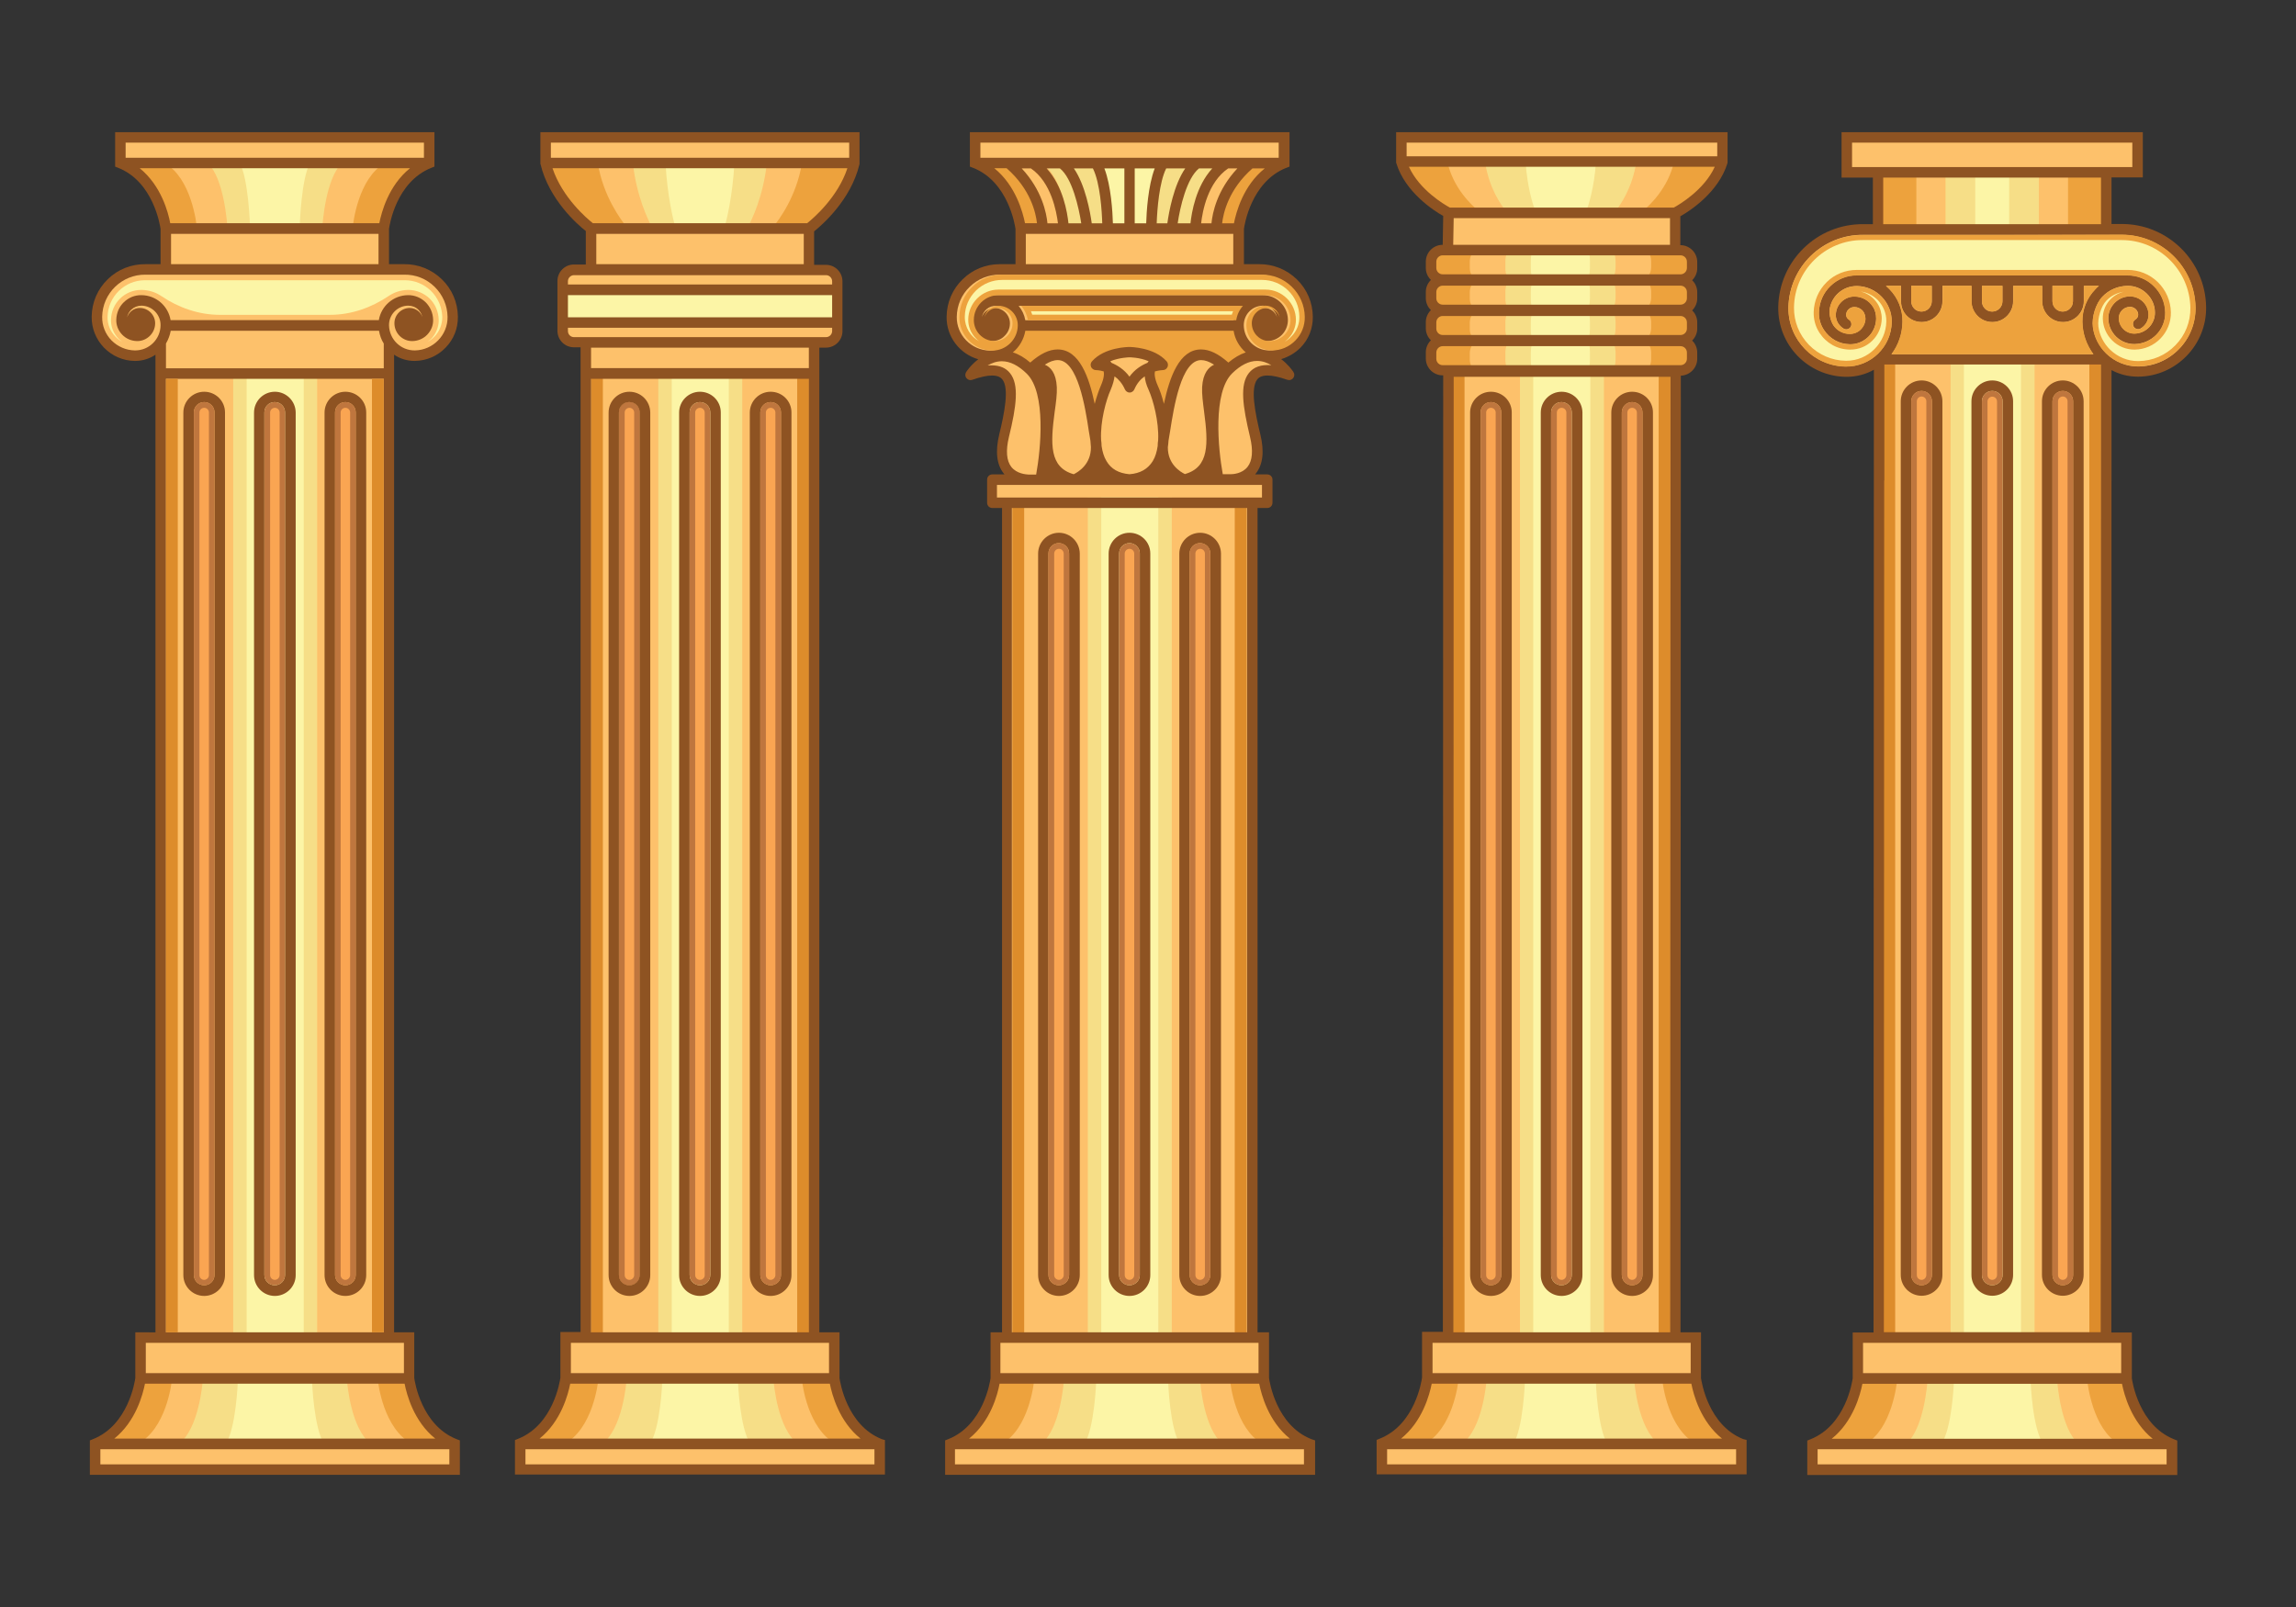 <?xml version="1.0" encoding="utf-8"?>
<!-- Generator: Adobe Illustrator 18.0.0, SVG Export Plug-In . SVG Version: 6.00 Build 0)  -->
<!DOCTYPE svg PUBLIC "-//W3C//DTD SVG 1.1//EN" "http://www.w3.org/Graphics/SVG/1.1/DTD/svg11.dtd">
<svg version="1.1" id="Layer_1" xmlns="http://www.w3.org/2000/svg" xmlns:xlink="http://www.w3.org/1999/xlink" x="0px" y="0px"
	 viewBox="0 0 1400 980" enable-background="new 0 0 1400 980" xml:space="preserve">
<rect x="0" y="0" width="1400" height="980" fill="#333333" stroke="none"/>
<g>
	<g>
		<path fill="#FDC16B" d="M317.4,896.1v-15.4c22.9-9.2,27.3-36.7,27.7-39.8l0-0.2v-24.8h12.3V208.7H350c-3.7,0-6.8-3-6.8-6.8v-30.4
			c0-3.7,3-6.8,6.8-6.8h10.5v-25.4l-1.3-1c-4.9-4-21.5-18.5-26.4-38.9V83.9h188v15.5c-5,20.5-21.5,35-26.4,38.9l-1.3,1v25.4h10.5
			c3.7,0,6.8,3,6.8,6.8v30.4c0,3.7-3,6.8-6.8,6.8h-7.4v607.1h12.3v24.8l0,0.2c0.4,3.1,4.8,30.6,27.7,39.8v15.4H317.4z"/>
		<rect x="401.4" y="228.4" fill="#F6DE87" width="51.2" height="587.1"/>
		<rect x="409.6" y="228.4" fill="#FCF5A6" width="34.8" height="587.1"/>
		<rect x="486.1" y="230" fill="#DD8C2B" width="7.2" height="583.8"/>
		<rect x="360.4" y="230" fill="#DD8C2B" width="7.2" height="583.8"/>
		<rect x="343.2" y="176.3" fill="#FCF5A6" width="167.2" height="19"/>
		<path fill="#EDA23D" d="M332.8,99.4c5,20.4,21.5,34.9,26.4,38.9l1.3,1v0.3h132.6v-0.3l1.3-1c4.9-4,21.5-18.4,26.4-38.9H332.8z"/>
		<path fill="#FDC16B" d="M364.5,99.4c3.3,20.4,14.3,34.9,17.5,38.9l0.8,1v0.3h87.9v-0.3l0.8-1c3.3-4,14.2-18.4,17.5-38.9H364.5z"/>
		<path fill="#F6DE87" d="M385.9,99.4c2.2,20.4,9.4,34.9,11.5,38.9l0.5,1v0.3h57.7v-0.3l0.5-1c2.2-4,9.3-18.4,11.5-38.9H385.9z"/>
		<path fill="#FCF5A6" d="M405.8,99.4c1.1,20.4,4.8,34.9,5.9,38.9l0.3,1v0.3h29.6v-0.3l0.3-1c1.1-4,4.8-18.4,5.9-38.9H405.8z"/>
		<path fill="#EDA23D" d="M345.1,840.5v0.2l0,0.2c-0.4,3.1-4.7,30.4-27.5,39.7h218.5c-22.7-9.3-27-36.6-27.5-39.7l0-0.2v-0.2H345.1z
			"/>
		<path fill="#FDC16B" d="M364.9,840.5v0.2l0,0.2c-0.3,3.1-3.6,30.4-20.8,39.7h165.6c-17.2-9.3-20.5-36.6-20.8-39.7l0-0.2v-0.2
			H364.9z"/>
		<path fill="#F6DE87" d="M382.1,840.5v0.2l0,0.2c-0.2,3.1-2.6,30.4-15,39.7h119.5c-12.4-9.3-14.8-36.6-15-39.7l0-0.2v-0.2H382.1z"
			/>
		<path fill="#FCF5A6" d="M403.9,840.5v0.2l0,0.2c-0.1,3.1-1.3,30.4-7.7,39.7h61.4c-6.4-9.3-7.6-36.6-7.7-39.7l0-0.2v-0.2H403.9z"/>
		<g>
			<path fill="#8E5322" d="M383.8,238.9c-7,0-12.7,5.7-12.7,12.7v11.7v502.6v11.7c0,7,5.7,12.7,12.7,12.7s12.7-5.7,12.7-12.7v-11.7
				V263.2v-11.7C396.4,244.5,390.8,238.9,383.8,238.9z M390,263.2v502.6v11.7c0,3.5-2.8,6.3-6.3,6.3c-3.5,0-6.3-2.8-6.3-6.3v-11.7
				V263.2v-11.7c0-3.5,2.8-6.3,6.3-6.3c3.5,0,6.3,2.8,6.3,6.3V263.2z"/>
			<path fill="#8E5322" d="M426.8,238.9c-7,0-12.7,5.7-12.7,12.7v11.7h0v514.3c0,7,5.7,12.7,12.7,12.7s12.7-5.7,12.7-12.7v-11.7h0
				V251.5C439.5,244.5,433.8,238.9,426.8,238.9z M433.1,263.2L433.1,263.2l0,514.3c0,3.5-2.8,6.3-6.3,6.3c-3.5,0-6.3-2.8-6.3-6.3
				v-11.7h0V251.5c0-3.5,2.8-6.3,6.3-6.3c3.5,0,6.3,2.8,6.3,6.3V263.2z"/>
			<path fill="#8E5322" d="M469.9,238.9c-7,0-12.7,5.7-12.7,12.7v11.7v502.6v11.7c0,7,5.7,12.7,12.7,12.7s12.7-5.7,12.7-12.7v-11.7
				V263.2v-11.7C482.6,244.5,476.9,238.9,469.9,238.9z M476.2,263.2v502.6v11.7c0,3.5-2.8,6.3-6.3,6.3c-3.5,0-6.3-2.8-6.3-6.3v-11.7
				V263.2v-11.7c0-3.5,2.8-6.3,6.3-6.3c3.5,0,6.3,2.8,6.3,6.3V263.2z"/>
			<path fill="#8E5322" d="M537.6,877.6c-21.3-8.5-25.4-35-25.7-37.2v-27.9h-12.3V212h4c5.6,0,10.1-4.5,10.1-10.1v-2v-26.3v-2
				c0-5.6-4.5-10.1-10.1-10.1h-7.2v-20.4c5-4,22.4-19.2,27.6-40.7l0.1-0.4V80.6H329.5v19.2l0.1,0.4c5.2,21.6,22.6,36.8,27.6,40.7
				v20.4H350c-5.6,0-10.1,4.5-10.1,10.1v2v26.3v2c0,5.6,4.5,10.1,10.1,10.1h4v600.5h-12.3v27.9c-0.3,2.2-4.3,28.6-25.7,37.2l-2,0.8
				v21h225.6v-21L537.6,877.6z M363.6,142.6h126.5v18.5H363.6V142.6z M517.8,87v9.2H335.9V87H517.8z M336.9,102.6h179.8
				c-5.9,17.9-20.9,30.6-24.5,33.5H361.5C357.9,133.3,342.9,120.5,336.9,102.6z M507.4,193.5H346.3v-13.5h161.1V193.5z M346.3,171.5
				c0-2,1.7-3.7,3.7-3.7h153.7c2,0,3.7,1.7,3.7,3.7v2H346.3V171.5z M346.3,201.9v-2h161.1v2c0,2-1.7,3.7-3.7,3.7H350
				C348,205.6,346.3,204,346.3,201.9z M493.2,212v12.5H360.4V212H493.2z M360.4,231h132.8v581.5H360.4V231z M348.1,818.9h157.4v18.5
				H348.1V818.9z M347.7,843.8H506c1.3,6.6,5.6,23,18.7,33.5H329C342.1,866.8,346.4,850.4,347.7,843.8z M320.4,893v-9.2h212.8v9.2
				H320.4z"/>
		</g>
		<g>
			<g>
				<path fill="#8E5322" d="M390,263.2v502.6v11.7c0,3.5-2.8,6.3-6.3,6.3c-3.5,0-6.3-2.8-6.3-6.3v-11.7V263.2v-11.7
					c0-3.5,2.8-6.3,6.3-6.3c3.5,0,6.3,2.8,6.3,6.3V263.2z"/>
			</g>
		</g>
		<g>
			<path fill="#BF763E" d="M390,263.2v502.6v11.7c0,3.5-2.8,6.3-6.3,6.3c-3.5,0-6.3-2.8-6.3-6.3v-11.7V263.2v-11.7
				c0-3.5,2.8-6.3,6.3-6.3c3.5,0,6.3,2.8,6.3,6.3V263.2z"/>
			<path fill="#FAA552" d="M383.8,780.5c-1.6,0-2.9-1.3-2.9-2.9v-526c0-1.6,1.3-2.9,2.9-2.9s2.9,1.3,2.9,2.9v526
				C386.7,779.1,385.4,780.5,383.8,780.5z"/>
			<path fill="#BF763E" d="M433.1,263.2L433.1,263.2l0,514.3c0,3.5-2.8,6.3-6.3,6.3c-3.5,0-6.3-2.8-6.3-6.3v-11.7h0V251.5
				c0-3.5,2.8-6.3,6.3-6.3c3.5,0,6.3,2.8,6.3,6.3V263.2z"/>
			<path fill="#FAA552" d="M426.8,780.5c-1.6,0-2.9-1.3-2.9-2.9l0-526c0-1.6,1.3-2.9,2.9-2.9s2.9,1.3,2.9,2.9l0,526
				C429.8,779.1,428.4,780.5,426.8,780.5z"/>
			<path fill="#BF763E" d="M476.2,263.2v502.6v11.7c0,3.5-2.8,6.3-6.3,6.3c-3.5,0-6.3-2.8-6.3-6.3v-11.7V263.2v-11.7
				c0-3.5,2.8-6.3,6.3-6.3c3.5,0,6.3,2.8,6.3,6.3V263.2z"/>
			<path fill="#FAA552" d="M469.9,780.5c-1.6,0-2.9-1.3-2.9-2.9v-526c0-1.6,1.3-2.9,2.9-2.9s2.9,1.3,2.9,2.9v526
				C472.8,779.1,471.5,780.5,469.9,780.5z"/>
		</g>
	</g>
	<g>
		<path fill="#FDC16B" d="M842.7,896.1v-15.4c23-9.2,27.3-36.7,27.7-39.8l0-0.2v-24.8h12.7l0.2-590h-3.6c-3.8,0-7-3.1-7-7V215
			c0-1.9,0.7-3.6,2.1-5l2.4-2.4l-2.4-2.4c-1.3-1.3-2.1-3.1-2.1-5v-3.8c0-1.9,0.7-3.6,2.1-5l2.4-2.4l-2.4-2.4c-1.3-1.3-2.1-3.1-2.1-5
			v-3.8c0-1.9,0.7-3.6,2.1-5l2.4-2.4l-2.4-2.4c-1.3-1.3-2.1-3.1-2.1-5v-3.8c0-3.8,3.1-7,7-7h3.3l0.1-3.3l0.3-19.6l-1.7-1
			c-5.1-2.9-22-13.7-27.1-30.3V83.9h195.6v14.5c-5.1,16.7-22.1,27.4-27.1,30.3l-1.7,1v22.9l3.3,0c3.8,0,7,3.1,7,7v3.8
			c0,1.9-0.7,3.6-2.1,5l-2.4,2.4l2.4,2.4c1.3,1.3,2.1,3.1,2.1,5v3.8c0,1.9-0.7,3.6-2.1,5l-2.4,2.4l2.4,2.4c1.3,1.3,2.1,3.1,2.1,5
			v3.8c0,1.9-0.7,3.6-2.1,5l-2.4,2.4l2.4,2.4c1.3,1.3,2.1,3.1,2.1,5v3.8c0,3.7-3,6.8-6.8,6.9l-3.2,0.1l-0.2,589.9h12.5v24.8l0,0.2
			c0.4,3.1,4.8,30.6,27.7,39.8v15.4H842.7z"/>
		<g>
			<rect x="926.8" y="226.9" fill="#F6DE87" width="51.2" height="588"/>
			<rect x="934.9" y="226.9" fill="#FCF5A6" width="34.8" height="588"/>
			<rect x="1011.4" y="228.5" fill="#DD8C2B" width="7.2" height="584.7"/>
			<rect x="885.8" y="228.5" fill="#DD8C2B" width="7.2" height="584.7"/>
		</g>
		<path fill="#EDA23D" d="M882.3,151l0,1.6H879c-3.8,0-7,3.1-7,7v3.8c0,1.9,0.7,3.6,2.1,5l2.4,2.4l-2.4,2.4c-1.3,1.3-2.1,3.1-2.1,5
			v3.8c0,1.9,0.7,3.6,2.1,5l2.4,2.4l-2.4,2.4c-1.3,1.3-2.1,3.1-2.1,5v3.8c0,1.9,0.7,3.6,2.1,5l2.4,2.4l-2.4,2.4
			c-1.3,1.3-2.1,3.1-2.1,5v3.8c0,3.8,3.1,7,7,7h3.6l0,1.1h138.3l0-1l3.2-0.1c3.7-0.1,6.8-3.2,6.8-6.9V215c0-1.9-0.7-3.6-2.1-5
			l-2.4-2.4l2.4-2.4c1.3-1.3,2.1-3.1,2.1-5v-3.8c0-1.9-0.7-3.6-2.1-5l-2.4-2.4l2.4-2.4c1.3-1.3,2.1-3.1,2.1-5v-3.8
			c0-1.9-0.7-3.6-2.1-5l-2.4-2.4l2.4-2.4c1.3-1.3,2.1-3.1,2.1-5v-3.8c0-3.8-3.1-7-7-7l-3.3,0V151H882.3z"/>
		<path fill="#FDC16B" d="M903.3,151l0,1.6H901c-2.7,0-4.8,3.1-4.8,7v3.8c0,1.9,0.5,3.6,1.5,5l1.7,2.4l-1.7,2.4
			c-0.9,1.3-1.5,3.1-1.5,5v3.8c0,1.9,0.5,3.6,1.5,5l1.7,2.4l-1.7,2.4c-0.9,1.3-1.5,3.1-1.5,5v3.8c0,1.9,0.5,3.6,1.5,5l1.7,2.4
			l-1.7,2.4c-0.9,1.3-1.5,3.1-1.5,5v3.8c0,3.8,2.2,7,4.8,7h2.5l0,1.1h96.3l0-1l2.3-0.1c2.6-0.1,4.7-3.2,4.7-6.9V215
			c0-1.9-0.5-3.6-1.5-5l-1.7-2.4l1.7-2.4c0.9-1.3,1.5-3.1,1.5-5v-3.8c0-1.9-0.5-3.6-1.5-5l-1.7-2.4l1.7-2.4c0.9-1.3,1.5-3.1,1.5-5
			v-3.8c0-1.9-0.5-3.6-1.5-5l-1.7-2.4l1.7-2.4c0.9-1.3,1.5-3.1,1.5-5v-3.8c0-3.8-2.2-7-4.8-7l-2.3,0V151H903.3z"/>
		<path fill="#F6DE87" d="M922.2,151l0,1.6h-1.4c-1.6,0-2.9,3.1-2.9,7v3.8c0,1.9,0.3,3.6,0.9,5l1,2.4l-1,2.4c-0.6,1.3-0.9,3.1-0.9,5
			v3.8c0,1.9,0.3,3.6,0.9,5l1,2.4l-1,2.4c-0.6,1.3-0.9,3.1-0.9,5v3.8c0,1.9,0.3,3.6,0.9,5l1,2.4l-1,2.4c-0.6,1.3-0.9,3.1-0.9,5v3.8
			c0,3.8,1.3,7,2.9,7h1.5l0,1.1h58.5l0-1l1.4-0.1c1.6-0.1,2.9-3.2,2.9-6.9V215c0-1.9-0.3-3.6-0.9-5l-1-2.4l1-2.4
			c0.6-1.3,0.9-3.1,0.9-5v-3.8c0-1.9-0.3-3.6-0.9-5l-1-2.4l1-2.4c0.6-1.3,0.9-3.1,0.9-5v-3.8c0-1.9-0.3-3.6-0.9-5l-1-2.4l1-2.4
			c0.6-1.3,0.9-3.1,0.9-5v-3.8c0-3.8-1.3-7-2.9-7l-1.4,0V151H922.2z"/>
		<path fill="#FCF5A6" d="M935.7,151l0,1.6h-0.7c-0.9,0-1.6,3.1-1.6,7v3.8c0,1.9,0.2,3.6,0.5,5l0.6,2.4l-0.6,2.4
			c-0.3,1.3-0.5,3.1-0.5,5v3.8c0,1.9,0.2,3.6,0.5,5l0.6,2.4l-0.6,2.4c-0.3,1.3-0.5,3.1-0.5,5v3.8c0,1.9,0.2,3.6,0.5,5l0.6,2.4
			l-0.6,2.4c-0.3,1.3-0.5,3.1-0.5,5v3.8c0,3.8,0.7,7,1.6,7h0.8l0,1.1h31.5l0-1l0.7-0.1c0.8-0.1,1.5-3.2,1.5-6.9V215
			c0-1.9-0.2-3.6-0.5-5l-0.6-2.4l0.6-2.4c0.3-1.3,0.5-3.1,0.5-5v-3.8c0-1.9-0.2-3.6-0.5-5l-0.6-2.4l0.6-2.4c0.3-1.3,0.5-3.1,0.5-5
			v-3.8c0-1.9-0.2-3.6-0.5-5l-0.6-2.4l0.6-2.4c0.3-1.3,0.5-3.1,0.5-5v-3.8c0-3.8-0.7-7-1.6-7l-0.8,0V151H935.7z"/>
		<path fill="#EDA23D" d="M1049.4,98.5H853.9c5,16.2,21.2,26.8,26.7,30h142.2C1028.3,125.3,1044.4,114.7,1049.4,98.5z"/>
		<path fill="#FDC16B" d="M1020.8,98.5H882.5c3.5,16.2,15,26.8,18.9,30h100.5C1005.8,125.3,1017.2,114.7,1020.8,98.5z"/>
		<path fill="#F6DE87" d="M997.8,98.5h-92.3c2.3,16.2,10,26.8,12.6,30h67.1C987.8,125.3,995.4,114.7,997.8,98.5z"/>
		<path fill="#FCF5A6" d="M973.2,98.5h-43c1.1,16.2,4.7,26.8,5.9,30h31.3C968.5,125.3,972.1,114.7,973.2,98.5z"/>
		<path fill="#EDA23D" d="M869.7,840.5v0.2l0,0.2c-0.4,3.1-4.7,30.4-27.5,39.7h218.5c-22.7-9.3-27-36.6-27.5-39.7l0-0.2v-0.2H869.7z
			"/>
		<path fill="#FDC16B" d="M889.4,840.5v0.2l0,0.2c-0.3,3.1-3.6,30.4-20.8,39.7h165.7c-17.2-9.3-20.5-36.6-20.8-39.7l0-0.2v-0.2
			H889.4z"/>
		<path fill="#F6DE87" d="M906.5,840.5v0.2l0,0.2c-0.2,3.1-2.6,30.4-15.1,39.7h120.1c-12.5-9.3-14.9-36.6-15.1-39.7l0-0.2v-0.2
			H906.5z"/>
		<path fill="#FCF5A6" d="M929.9,840.5v0.2l0,0.2c-0.1,3.1-1.2,30.4-7.2,39.7h57.5c-6-9.3-7.1-36.6-7.2-39.7l0-0.2v-0.2H929.9z"/>
		<g>
			<path fill="#8E5322" d="M909.1,238.9c-7,0-12.7,5.7-12.7,12.7v11.7v502.6v11.7c0,7,5.7,12.7,12.7,12.7s12.7-5.7,12.7-12.7v-11.7
				V263.2v-11.7C921.8,244.5,916.1,238.9,909.1,238.9z M915.4,263.2v502.6v11.7c0,3.5-2.8,6.3-6.3,6.3c-3.5,0-6.3-2.8-6.3-6.3v-11.7
				V263.2v-11.7c0-3.5,2.8-6.3,6.3-6.3c3.5,0,6.3,2.8,6.3,6.3V263.2z"/>
			<path fill="#8E5322" d="M952.2,238.9c-7,0-12.7,5.7-12.7,12.7v11.7h0v514.3c0,7,5.7,12.7,12.7,12.7s12.7-5.7,12.7-12.7v-11.7h0
				V251.5C964.8,244.5,959.1,238.9,952.2,238.9z M958.4,263.2L958.4,263.2l0,514.3c0,3.5-2.8,6.3-6.3,6.3s-6.3-2.8-6.3-6.3v-11.7h0
				V251.5c0-3.5,2.8-6.3,6.3-6.3c3.5,0,6.3,2.8,6.3,6.3V263.2z"/>
			<path fill="#8E5322" d="M995.2,238.9c-7,0-12.7,5.7-12.7,12.7v11.7v502.6v11.7c0,7,5.7,12.7,12.7,12.7s12.7-5.7,12.7-12.7v-11.7
				V263.2v-11.7C1007.9,244.5,1002.2,238.9,995.2,238.9z M1001.5,263.2v502.6v11.7c0,3.5-2.8,6.3-6.3,6.3c-3.5,0-6.3-2.8-6.3-6.3
				v-11.7V263.2v-11.7c0-3.5,2.8-6.3,6.3-6.3c3.5,0,6.3,2.8,6.3,6.3V263.2z"/>
			<path fill="#8E5322" d="M1062.9,877.6c-21.3-8.5-25.4-35-25.7-37.2v-27.9h-12.5l0.2-583.4c5.5-0.2,10-4.7,10-10.3V215
				c0-2.9-1.2-5.5-3.1-7.3c1.9-1.9,3.1-4.5,3.1-7.3v-3.8c0-2.9-1.2-5.5-3.1-7.3c1.9-1.9,3.1-4.5,3.1-7.3v-3.8c0-2.9-1.2-5.5-3.1-7.3
				c1.9-1.9,3.1-4.5,3.1-7.3v-3.8c0-5.7-4.6-10.3-10.3-10.3v-17.6c5.7-3.2,23.2-14.5,28.7-32.3l0.1-0.5V80.6H851.3V99l0.1,0.5
				c5.4,17.7,22.9,29,28.6,32.2l-0.3,17.6h0c-5.7,0-10.3,4.6-10.3,10.3v3.8c0,2.9,1.2,5.5,3.1,7.3c-1.9,1.9-3.1,4.5-3.1,7.3v3.8
				c0,2.9,1.2,5.5,3.1,7.3c-1.9,1.9-3.1,4.5-3.1,7.3v3.8c0,2.9,1.2,5.5,3.1,7.3c-1.9,1.9-3.1,4.5-3.1,7.3v3.8
				c0,5.7,4.6,10.3,10.3,10.3h0.3l-0.2,583.3h-12.7v27.9c-0.3,2.2-4.3,28.6-25.7,37.2l-2,0.8v21h225.6v-21L1062.9,877.6z
				 M879.7,204.3c-2.1,0-3.9-1.7-3.9-3.9v-3.8c0-2.1,1.7-3.9,3.9-3.9h145c2.1,0,3.9,1.7,3.9,3.9v3.8c0,2.1-1.7,3.9-3.9,3.9H879.7z
				 M879.7,185.8c-2.1,0-3.9-1.7-3.9-3.9v-3.8c0-2.1,1.7-3.9,3.9-3.9h145c2.1,0,3.9,1.7,3.9,3.9v3.8c0,2.1-1.7,3.9-3.9,3.9H879.7z
				 M1047.1,87v8.3H857.7V87H1047.1z M859.1,101.7h186.5c-6.4,14.1-21.7,23.1-25,24.9H884.1C880.7,124.8,865.5,115.8,859.1,101.7z
				 M886.4,133h131.9v16.3H886.1L886.4,133z M875.8,159.6c0-2.1,1.7-3.9,3.9-3.9h145c2.1,0,3.9,1.7,3.9,3.9v3.8
				c0,2.1-1.7,3.9-3.9,3.9h-145c-2.1,0-3.9-1.7-3.9-3.9V159.6z M879.7,222.7c-2.1,0-3.9-1.7-3.9-3.9V215c0-2.1,1.7-3.9,3.9-3.9h145
				c2.1,0,3.9,1.7,3.9,3.9v3.8c0,2.1-1.7,3.9-3.9,3.9H880H879.7z M886.4,229.8h132.2l-0.2,582.7H886.2L886.4,229.8z M873.5,818.9
				h157.4v18.5H873.5V818.9z M873,843.8h158.3c1.3,6.6,5.6,23,18.7,33.5H854.3C867.4,866.8,871.7,850.4,873,843.8z M845.8,893v-9.2
				h212.8v9.2H845.8z"/>
		</g>
		<g>
			<path fill="#BF763E" d="M915.4,263.2v502.6v11.7c0,3.5-2.8,6.3-6.3,6.3c-3.5,0-6.3-2.8-6.3-6.3v-11.7V263.2v-11.7
				c0-3.5,2.8-6.3,6.3-6.3c3.5,0,6.3,2.8,6.3,6.3V263.2z"/>
			<path fill="#FAA552" d="M909.1,780.5c-1.6,0-2.9-1.3-2.9-2.9v-526c0-1.6,1.3-2.9,2.9-2.9c1.6,0,2.9,1.3,2.9,2.9v526
				C912,779.1,910.7,780.5,909.1,780.5z"/>
			<path fill="#BF763E" d="M958.4,263.2L958.4,263.2l0,514.3c0,3.5-2.8,6.3-6.3,6.3s-6.3-2.8-6.3-6.3v-11.7h0V251.5
				c0-3.5,2.8-6.3,6.3-6.3c3.5,0,6.3,2.8,6.3,6.3V263.2z"/>
			<path fill="#FAA552" d="M952.2,780.5c-1.6,0-2.9-1.3-2.9-2.9l0-526c0-1.6,1.3-2.9,2.9-2.9s2.9,1.3,2.9,2.9l0,526
				C955.1,779.1,953.8,780.5,952.2,780.5z"/>
			<path fill="#BF763E" d="M1001.5,263.2v502.6v11.7c0,3.5-2.8,6.3-6.3,6.3c-3.5,0-6.3-2.8-6.3-6.3v-11.7V263.2v-11.7
				c0-3.5,2.8-6.3,6.3-6.3c3.5,0,6.3,2.8,6.3,6.3V263.2z"/>
			<path fill="#FAA552" d="M995.2,780.5c-1.6,0-2.9-1.3-2.9-2.9v-526c0-1.6,1.3-2.9,2.9-2.9c1.6,0,2.9,1.3,2.9,2.9v526
				C998.1,779.1,996.8,780.5,995.2,780.5z"/>
		</g>
	</g>
	<g>
		<path fill="#FDC16B" d="M579.2,896.1v-15.4c23-9.2,27.3-36.7,27.7-39.8l0-0.2v-24.8h7V306.4h-9.1v-13.8h14.5l-4.9-5.7
			c-0.1-0.1-0.1-0.1-0.2-0.2c-3.6-4.6-4.3-11.6-2-21c4.2-17.4,6.1-30.2,1.3-36.3c-1.9-2.5-4.9-3.7-8.9-3.7c-3.4,0-7.7,0.9-12.8,2.7
			c0.7-1,3-4,6.4-6.7l5.3-4l-6.4-1.8c-10.1-2.9-17-12.2-16.9-22.7c0.1-7.8,3.3-15.1,8.8-20.5c5.5-5.3,12.7-8.2,20.3-8.2l0.4,0
			l12.5,0v-25.1l0-0.2c-0.4-3.1-4.8-30.4-27.5-39.7l-0.1-0.1l-0.1,0V83.9h188v15.4l-0.1,0c-22.9,9.3-27.2,36.7-27.6,39.8l0,0.2v25.1
			l12.5,0l0.5,0c7.6,0,14.8,2.9,20.2,8.2c5.6,5.4,8.7,12.7,8.8,20.5c0.1,6.2-2.2,12.1-6.6,16.6c-2.8,2.9-6.4,5.1-10.3,6.2l-6.4,1.8
			l5.3,4c3.5,2.7,5.8,5.7,6.4,6.7c-5-1.8-9.4-2.7-12.8-2.7c-4,0-7,1.2-8.9,3.7c-4.8,6.1-2.9,18.9,1.3,36.3c2.3,9.3,1.6,16.4-2,21
			c-0.1,0.1-0.1,0.1-0.2,0.2l-4.9,5.7h14.5v13.8h-9.1v509.4h7v24.8l0,0.2c0.4,3.1,4.8,30.6,27.7,39.8v15.4H579.2z"/>
		<g>
			<rect x="663.3" y="303.4" fill="#F6DE87" width="51.2" height="514.9"/>
			<rect x="671.5" y="303.4" fill="#FCF5A6" width="34.8" height="514.9"/>
			<rect x="752.9" y="304.7" fill="#DD8C2B" width="7.2" height="512"/>
			<rect x="617.3" y="304.7" fill="#DD8C2B" width="7.2" height="512"/>
		</g>
		<path fill="#EDA23D" d="M623.8,198.5l-10,18.5l17,7.5c0,0,15.4-12.9,24.7-3.5c9.3,9.4,12.7,34.4,12.7,34.4l9.4-28.4l-4.4-4.1
			c0,0,6.3-8.5,17.1-9c10.7-0.5,16.9,6.9,16.9,6.9s-7,7.3-4.3,13.5s10,21.2,10,21.2s5.4-55.9,35.5-32.6h5l12.7-9l-12-15.3H623.8z"/>
		<path fill="#EDA23D" d="M608.5,840.5v0.2l0,0.2c-0.4,3.1-4.7,30.4-27.5,39.7h218.5c-22.7-9.3-27-36.6-27.5-39.7l0-0.2v-0.2H608.5z
			"/>
		<path fill="#FDC16B" d="M630.7,840.5v0.2l0,0.2c-0.3,3.1-3.4,30.4-20,39.7h159.2c-16.5-9.3-19.7-36.6-20-39.7l0-0.2v-0.2H630.7z"
			/>
		<path fill="#F6DE87" d="M648.8,840.5v0.2l0,0.2c-0.2,3.1-2.4,30.4-13.9,39.7h110.7c-11.5-9.3-13.7-36.6-13.9-39.7l0-0.2v-0.2
			H648.8z"/>
		<path fill="#FCF5A6" d="M668.5,840.5v0.2l0,0.2c-0.1,3.1-1.3,30.4-7.3,39.7h58.3c-6.1-9.3-7.2-36.6-7.3-39.7l0-0.2v-0.2H668.5z"/>
		<path fill="#EDA23D" d="M596.3,98.5v0.8l0.1,0l0.1,0.1c22.7,9.3,27,36.6,27.5,39.7l0,0.2v0.2h132.6v-0.2l0-0.2
			c0.4-3.1,4.7-30.5,27.6-39.8l0.1,0v-0.8H596.3z"/>
		<path fill="#FDC16B" d="M615.7,98.5v0.8l0.1,0l0.1,0.1c18,9.3,21.4,36.6,21.8,39.7l0,0.2v0.2h105.2v-0.2l0-0.2
			c0.3-3.1,3.7-30.5,21.9-39.8l0.1,0v-0.8H615.7z"/>
		<path fill="#F6DE87" d="M635.2,98.5v0.8l0.1,0l0.1,0.1c13.3,9.3,15.8,36.6,16.1,39.7l0,0.2v0.2h77.8v-0.2l0-0.2
			c0.2-3.1,2.8-30.5,16.2-39.8l0,0v-0.8H635.2z"/>
		<path fill="#FCF5A6" d="M670.8,98.5v0.8l0,0l0,0.1c4.7,9.3,5.6,36.6,5.7,39.7l0,0.2v0.2H704v-0.2l0-0.2c0.1-3.1,1-30.5,5.7-39.8
			l0,0v-0.8H670.8z"/>
		<g>
			<g>
				<path fill="#8E5322" d="M645.7,324.9c-7,0-12.7,5.7-12.7,12.7v11.7v416.6v11.7c0,7,5.7,12.7,12.7,12.7s12.7-5.7,12.7-12.7v-11.7
					V349.2v-11.7C658.3,330.5,652.6,324.9,645.7,324.9z M651.9,349.2v416.6v11.7c0,3.5-2.8,6.3-6.3,6.3s-6.3-2.8-6.3-6.3v-11.7
					V349.2v-11.7c0-3.5,2.8-6.3,6.3-6.3s6.3,2.8,6.3,6.3V349.2z"/>
				<path fill="#8E5322" d="M688.7,324.9c-7,0-12.7,5.7-12.7,12.7v11.7h0v428.3c0,7,5.7,12.7,12.7,12.7s12.7-5.7,12.7-12.7v-11.7h0
					V337.5C701.4,330.5,695.7,324.9,688.7,324.9z M695,349.2L695,349.2l0,428.3c0,3.5-2.8,6.3-6.3,6.3c-3.5,0-6.3-2.8-6.3-6.3v-11.7
					h0V337.5c0-3.5,2.8-6.3,6.3-6.3c3.5,0,6.3,2.8,6.3,6.3V349.2z"/>
				<path fill="#8E5322" d="M731.8,324.9c-7,0-12.7,5.7-12.7,12.7v11.7v416.6v11.7c0,7,5.7,12.7,12.7,12.7s12.7-5.7,12.7-12.7v-11.7
					V349.2v-11.7C744.4,330.5,738.7,324.9,731.8,324.9z M738,349.2v416.6v11.7c0,3.5-2.8,6.3-6.3,6.3s-6.3-2.8-6.3-6.3v-11.7V349.2
					v-11.7c0-3.5,2.8-6.3,6.3-6.3s6.3,2.8,6.3,6.3V349.2z"/>
				<path fill="#8E5322" d="M799.5,877.6c-21.3-8.5-25.4-35-25.7-37.2v-27.9h-7V309.8h5.9c1.8,0,3.2-1.4,3.2-3.2v-14.1
					c0-1.8-1.4-3.2-3.2-3.2h-7.4c0.2-0.2,0.3-0.4,0.5-0.6c4.3-5.4,5.2-13.5,2.7-23.8c-3.3-13.6-6.1-28.1-1.9-33.5
					c0.8-1,2.3-2.4,6.3-2.4c3.1,0,7.2,0.9,12,2.6c0.4,0.1,0.8,0.2,1.1,0.2c1.7,0,3.2-1.4,3.2-3.2c0-0.8-0.3-1.4-0.7-2
					c-0.7-1-3.2-4.5-7.3-7.6c4.4-1.3,8.5-3.7,11.8-7c5-5.1,7.6-11.8,7.5-18.9c-0.1-8.7-3.6-16.8-9.8-22.8c-6.2-6-14.4-9.3-23-9.2
					l-9.2,0v-21.5c0.3-2.2,4.3-28.6,25.7-37.2l0.1,0c0,0,0,0,0,0l2-0.8v-21H591.4v21l2,0.8c0,0,0,0,0,0l0.1,0
					c21.3,8.5,25.4,35,25.7,37.2v21.5l-9.1,0c-0.2,0-0.3,0-0.5,0c-8.5,0-16.5,3.2-22.6,9.2c-6.2,6-9.7,14.1-9.8,22.8
					c-0.2,12.3,8,22.7,19.3,26c-4.6,3.5-7.2,7.5-7.4,7.8c-0.7,1.2-0.7,2.6,0.2,3.7c0.9,1.1,2.3,1.5,3.6,1c4.9-1.7,8.9-2.6,12-2.6
					c3.9,0,5.5,1.4,6.3,2.4c4.2,5.3,1.4,19.9-1.9,33.5c-2.5,10.4-1.6,18.4,2.7,23.8c0.2,0.2,0.3,0.4,0.5,0.6h-7.4
					c-1.8,0-3.2,1.4-3.2,3.2v14.1c0,1.8,1.4,3.2,3.2,3.2h5.9v502.7h-7v27.9c-0.3,2.2-4.3,28.6-25.7,37.2l-2,0.8v21h225.6v-21
					L799.5,877.6z M761.5,227.5c-5.6,7.1-3.8,20.1,0.7,38.9c2,8.3,1.5,14.5-1.5,18.3c-3.3,4.2-8.9,4.5-10.5,4.5c-0.2,0-0.3,0-0.3,0
					c-0.1,0-0.1,0-0.2,0h-4.1c-2.8-15.3-6.2-49.8,5.7-61.5c5.1-5,10.2-7.6,15.2-7.6c3.3,0,6.2,1.1,8.7,2.6
					C769,222.2,764.4,223.8,761.5,227.5z M752.2,195.3h-127c-0.6-3.3-2-6.3-4.1-8.8h135.2C754.1,189,752.7,192,752.2,195.3z
					 M625.2,201.7h127c0.8,5.3,3.6,9.9,7.4,13.2c-3.6,1.2-7.1,3.3-10.6,6.2c-6.1-5.4-11.5-8-16.7-8c-13.2,0-19.2,17-22.6,33.2
					c-1.2-4.8-2.6-8.7-3.7-11c-2-4.5-2.1-7.2-1.8-8.8c2.6-0.7,4.6-0.8,4.8-0.8c1.3,0,2.4-0.7,2.9-1.9c0.5-1.1,0.3-2.5-0.5-3.4
					c-7.6-8.7-22.2-8.8-22.8-8.8c-0.6,0-15.2,0.1-22.8,8.8c-0.8,0.9-1,2.3-0.5,3.4c0.5,1.1,1.7,1.9,2.9,1.9c0,0,2.1,0,4.8,0.8
					c0.3,1.6,0.2,4.3-1.8,8.8c-1,2.3-2.4,6.2-3.7,11c-3.4-16.2-9.3-33.2-22.6-33.2c-5.1,0-10.6,2.6-16.7,8c-3.5-3-7-5.1-10.6-6.2
					C621.6,211.6,624.3,206.9,625.2,201.7z M734.2,251c2.6,19.6,3.2,33.9-11.7,38.1c-2.7-1.3-10.5-5.9-10.4-16.4
					c0.2-1.3,0.3-2.5,0.4-3.8c0,0,0-0.1,0-0.1c0.3-1.7,0.6-3.7,1-6c2.2-14,6.7-43.2,18.9-43.2c2.3,0,4.9,0.9,7.9,2.8
					c-3.3,1.5-6.8,5.1-7.3,13.7C732.8,240.3,733.5,245.5,734.2,251z M688.7,289.2c-6.6-0.6-11.2-3.2-14-8c-1.6-2.6-2.5-5.8-3-9.2
					c0-1.2-0.1-2.4-0.3-3.7c-0.6-11.4,3.1-24.5,5.8-30.5c1.4-3.3,2.1-6,2.4-8.3c2.4,1.7,4.7,4.3,6.3,7.9c0.5,1.2,1.7,2,2.9,2
					s2.4-0.8,2.9-2c1.6-3.7,3.8-6.2,6.3-7.9c0.2,2.3,0.9,5.1,2.4,8.3c2.7,6,6.3,19.1,5.8,30.5c-0.2,1.3-0.3,2.5-0.3,3.7
					c-0.5,3.4-1.4,6.6-3,9.2C699.9,286,695.3,288.7,688.7,289.2z M699.6,221.3c-3.7,1.5-7.7,4-10.9,8.4c-3.2-4.4-7.3-6.9-10.9-8.4
					c-0.3-0.4-0.6-0.7-0.8-1c5.6-2.3,11.6-2.4,11.7-2.4c0.1,0,6.2,0,11.7,2.4C700.2,220.6,699.9,220.9,699.6,221.3z M644.4,236.1
					c-0.4-8.7-3.9-12.3-7.3-13.7c2.9-1.9,5.5-2.8,7.9-2.8c12.2,0,16.8,29.1,18.9,43.2c0.4,2.3,0.7,4.3,1,6c0,0,0,0.1,0,0.1
					c0.1,1.3,0.2,2.5,0.3,3.8c0.1,10.5-7.8,15.2-10.5,16.5c-14.9-4.2-14.2-18.5-11.6-38.1C643.9,245.5,644.6,240.3,644.4,236.1z
					 M752.4,136.2h-7.2c0.7-6.2,3.9-20.7,18.5-33.5h7.5C758,113.2,753.7,129.6,752.4,136.2z M732.4,136.2
					c0.8-7.4,4.1-25.1,16.5-33.5h5.6C742,116,739.3,130,738.7,136.2H732.4z M718.1,136.2c1.4-9.7,5.5-27.5,13-33.5h8.1
					c-10,10.9-12.6,26.9-13.3,33.5H718.1z M705.3,136.2c0.3-8.8,1.6-25.2,5.8-33.5h11.6c-7,10.1-10,26.8-10.9,33.5H705.3z
					 M691.9,136.2v-33.5h12.2c-4.1,10.7-5,26.7-5.2,33.5H691.9z M678.6,136.2c-0.2-6.8-1.1-22.9-5.2-33.5h12.2v33.5H678.6z
					 M638.7,136.2c-0.6-6.2-3.3-20.2-15.7-33.5h5.6c12.3,8.4,15.6,26.2,16.5,33.5H638.7z M651.5,136.2c-0.7-6.7-3.3-22.6-13.3-33.5
					h8.1c7.5,6,11.5,23.8,13,33.5H651.5z M665.7,136.2c-0.9-6.7-3.9-23.4-10.9-33.5h11.6c4.5,9,5.5,26.4,5.7,33.5H665.7z M779.7,87
					v9.2h-49.6c0,0,0,0,0,0h-82.7c0,0,0,0,0,0h-49.6V87H779.7z M606.3,102.6h7.5c14.7,12.9,17.8,27.3,18.5,33.5H625
					C623.7,129.6,619.4,113.2,606.3,102.6z M625.5,161.1v-18.5H702h0h12.5c0,0,0,0,0,0c0,0,0,0,0,0H752v18.5H625.5z M583.4,193.2
					c0.1-7,2.9-13.5,7.9-18.3c5-4.9,11.6-7.5,18.6-7.4l78.8,0l78.9,0c7-0.1,13.5,2.5,18.5,7.4c5,4.9,7.8,11.4,7.9,18.3
					c0.1,5.4-1.9,10.5-5.7,14.4c-3.8,3.9-8.8,6.1-14.2,6.1c-0.1,0-0.2,0-0.2,0c-8.5,0-15.4-6.8-15.5-15.3c0-3.1,1.1-6.1,3.3-8.4
					c2.2-2.3,5.1-3.5,8.3-3.6c4.3,0,7.9,3,8.7,7.1c-1-3.3-4.1-5.7-7.7-5.7c0,0-0.1,0-0.1,0c-5.1,0.1-9.3,4.3-9.2,9.5
					c0.1,6,5,10.8,11,10.7c7.1-0.1,12.7-5.9,12.6-13c-0.1-8.3-6.9-15-15.2-15c-0.1,0-0.1,0-0.2,0H607.5c0,0,0,0,0,0
					c-8.3-0.1-15.2,6.6-15.3,15c-0.1,7.1,5.5,12.9,12.6,13c2.9,0,5.7-1,7.7-3.1c2.1-2,3.3-4.7,3.3-7.6c0.1-5.1-4.1-9.4-9.2-9.5
					c-2.2,0-4.2,0.8-5.8,2.3c-1,1-1.7,2.1-2.1,3.4c0.8-4.1,4.4-7.1,8.7-7c6.5,0.1,11.7,5.5,11.6,12c-0.1,8.5-7.1,15.3-15.5,15.3
					c-0.1,0-0.2,0-0.2,0C592.2,213.5,583.2,204.3,583.4,193.2z M616.7,284.8c-3-3.8-3.5-10-1.5-18.3c4.6-18.8,6.3-31.9,0.7-38.9
					c-2.5-3.2-6.3-4.8-11.3-4.8c-0.8,0-1.6,0-2.4,0.1c2.5-1.5,5.4-2.6,8.7-2.6c5,0,10.1,2.6,15.2,7.6c11.9,11.7,8.5,46.2,5.7,61.5
					h-4.1c-0.1,0-0.1,0-0.2,0c0,0-0.2,0-0.4,0C625.5,289.3,620,288.9,616.7,284.8z M607.9,295.7h80.8c0,0,0,0,0,0c0,0,0,0,0,0
					c0,0,0,0,0,0c0,0,0,0,0,0h80.8v7.7H607.9V295.7z M617,309.8h143.4v502.7H617V309.8z M610,818.9h157.4v18.5H610V818.9z
					 M609.5,843.8h158.3c1.3,6.6,5.6,23,18.7,33.5H590.9C604,866.8,608.3,850.4,609.5,843.8z M582.3,893v-9.2h212.8v9.2H582.3z"/>
			</g>
		</g>
		<g>
			<path fill="#BF763E" d="M651.9,349.2v416.6v11.7c0,3.5-2.8,6.3-6.3,6.3s-6.3-2.8-6.3-6.3v-11.7V349.2v-11.7
				c0-3.5,2.8-6.3,6.3-6.3s6.3,2.8,6.3,6.3V349.2z"/>
			<path fill="#FAA552" d="M645.7,780.5c-1.6,0-2.9-1.3-2.9-2.9v-440c0-1.6,1.3-2.9,2.9-2.9c1.6,0,2.9,1.3,2.9,2.9v440
				C648.6,779.1,647.3,780.5,645.7,780.5z"/>
			<path fill="#BF763E" d="M695,349.2L695,349.2l0,428.3c0,3.5-2.8,6.3-6.3,6.3c-3.5,0-6.3-2.8-6.3-6.3v-11.7h0V337.5
				c0-3.5,2.8-6.3,6.3-6.3c3.5,0,6.3,2.8,6.3,6.3V349.2z"/>
			<path fill="#FAA552" d="M688.7,780.5c-1.6,0-2.9-1.3-2.9-2.9l0-440c0-1.6,1.3-2.9,2.9-2.9c1.6,0,2.9,1.3,2.9,2.9l0,440
				C691.6,779.1,690.3,780.5,688.7,780.5z"/>
			<path fill="#BF763E" d="M738,349.2v416.6v11.7c0,3.5-2.8,6.3-6.3,6.3s-6.3-2.8-6.3-6.3v-11.7V349.2v-11.7c0-3.5,2.8-6.3,6.3-6.3
				s6.3,2.8,6.3,6.3V349.2z"/>
			<path fill="#FAA552" d="M731.8,780.5c-1.6,0-2.9-1.3-2.9-2.9v-440c0-1.6,1.3-2.9,2.9-2.9c1.6,0,2.9,1.3,2.9,2.9v440
				C734.7,779.1,733.4,780.5,731.8,780.5z"/>
		</g>
		<path fill="#EDA23D" d="M753.8,195.3h-127c-0.6-3.3-2-6.3-4.1-8.8h135.2C755.7,189,754.3,192,753.8,195.3z M592.9,174.9
			c5-4.9,11.6-7.5,18.6-7.4l78.8,0l78.9,0c7-0.1,13.5,2.5,18.5,7.4c5,4.9,7.8,11.4,7.9,18.3c0.1,5.4-1.9,10.5-5.7,14.4
			c-3.8,3.9-8.8,6.1-14.2,6.1c-0.1,0-0.2,0-0.2,0c-8.5,0-15.4-6.8-15.5-15.3c0-3.1,1.1-6.1,3.3-8.4c2.2-2.3,5.1-3.5,8.3-3.6
			c4.3,0,7.9,3,8.7,7.1c-1-3.3-4.1-5.7-7.7-5.7c0,0-0.1,0-0.1,0c-5.1,0.1-9.3,4.3-9.2,9.5c0.1,6,5,10.8,11,10.7
			c7.1-0.1,12.7-5.9,12.6-13c-0.1-8.3-6.9-15-15.2-15c-0.1,0-0.1,0-0.2,0H609.1c0,0,0,0,0,0c-8.3-0.1-15.2,6.6-15.3,15
			c-0.1,7.1,5.5,12.9,12.6,13c2.9,0,5.7-1,7.7-3.1c2.1-2,3.3-4.7,3.3-7.6c0.1-5.1-4.1-9.4-9.2-9.5c-2.2,0-4.2,0.8-5.8,2.3
			c-1,1-1.7,2.1-2.1,3.4c0.8-4.1,4.4-7.1,8.7-7c6.5,0.1,11.7,5.5,11.6,12c-0.1,8.5-7.1,15.3-15.5,15.3c-0.1,0-0.2,0-0.2,0
			c-11.1-0.2-20.1-9.4-19.9-20.5C585.1,186.2,587.9,179.7,592.9,174.9z"/>
		<path fill="#FCF5A6" d="M783.3,208.4c0.8-0.6,1.6-1.2,2.3-2c3-3.1,4.6-7.2,4.6-11.5c-0.1-10.1-8.5-18.3-18.5-18.3l-162.9,0l0,0
			c-10,0-18.3,8.2-18.4,18.2c-0.1,4.3,1.6,8.4,4.6,11.5c0.7,0.7,1.4,1.4,2.2,1.9c-5.4-2.9-9-8.6-8.9-15.1c0.1-6.1,2.5-11.7,6.9-16
			c4.3-4.1,9.9-6.4,15.9-6.4l158.1,0l0.4,0c5.9,0,11.6,2.3,15.8,6.4c4.4,4.2,6.8,9.9,6.9,16c0.1,4.5-1.6,8.8-4.8,12
			C786.2,206.5,784.8,207.6,783.3,208.4z M629.4,191.9c-0.2-0.7-0.5-1.4-0.8-2.1h123.3c-0.3,0.7-0.6,1.4-0.8,2.1H629.4z"/>
	</g>
	<g>
		<path fill="#FDC16B" d="M1105.3,896.1v-15.4c23-9.2,27.3-36.7,27.7-39.8l0-0.2v-24.8h12.7l0.2-596.1l-5,2.8
			c-4.6,2.6-9.7,3.9-15,3.9l-0.5,0c-21.2-0.3-38.2-17.8-37.9-39c0.4-26.1,21.9-47.4,48.1-47.4c0.2,0,0.5,0,0.7,0h8.9V105h-19.1v-21
			h177v21h-19.1V140l8.9,0c0.3,0,0.5,0,0.8,0c26.1,0,47.6,21.3,48,47.4c0.3,21.2-16.7,38.7-37.9,39l-0.5,0c-5,0-10-1.2-14.4-3.6
			l-4.9-2.6v70l0,2.9l-0.2,522.7h12.5v24.8l0,0.2c0.4,3.1,4.8,30.6,27.7,39.8v15.4H1105.3z"/>
		<g>
			<rect x="1189.4" y="220" fill="#F6DE87" width="51.2" height="594.9"/>
			<rect x="1197.5" y="220" fill="#FCF5A6" width="34.8" height="594.9"/>
			<rect x="1274" y="221.7" fill="#DD8C2B" width="7.2" height="591.5"/>
			<rect x="1148.4" y="221.7" fill="#DD8C2B" width="7.2" height="591.5"/>
		</g>
		<polygon fill="#EDA23D" points="1284.2,138.3 1284.2,105 1303.3,105 1303.3,103.3 1126.2,103.3 1126.2,105 1145.3,105 
			1145.3,138.3 		"/>
		<polygon fill="#FDC16B" points="1261,138.3 1261,105 1273.7,105 1273.7,103.3 1155.8,103.3 1155.8,105 1168.5,105 1168.5,138.3 		
			"/>
		<polygon fill="#F6DE87" points="1243.2,138.3 1243.2,105 1251,105 1251,103.3 1178.5,103.3 1178.5,105 1186.3,105 1186.3,138.3 		
			"/>
		<polygon fill="#FCF5A6" points="1225.1,138.3 1225.1,105 1228,105 1228,103.3 1201.5,103.3 1201.5,105 1204.4,105 1204.4,138.3 		
			"/>
		<path fill="#EDA23D" d="M1133,840.5v0.2l0,0.2c-0.4,3.1-4.7,30.4-27.5,39.7H1324c-22.7-9.3-27-36.6-27.5-39.7l0-0.2v-0.2H1133z"/>
		<path fill="#FDC16B" d="M1156.9,840.5v0.2l0,0.2c-0.3,3.1-3.3,30.4-19.4,39.7H1292c-16-9.3-19.1-36.6-19.4-39.7l0-0.2v-0.2H1156.9
			z"/>
		<path fill="#F6DE87" d="M1175.4,840.5v0.2l0,0.2c-0.2,3.1-2.3,30.4-13.2,39.7h105.3c-10.9-9.3-13-36.6-13.2-39.7l0-0.2v-0.2
			H1175.4z"/>
		<path fill="#FCF5A6" d="M1191.5,840.5v0.2l0,0.2c-0.1,3.1-1.3,30.4-7.8,39.7h62.2c-6.5-9.3-7.7-36.6-7.8-39.7l0-0.2v-0.2H1191.5z"
			/>
		<g>
			<path fill="#8E5322" d="M1287.5,293.1v-67.4c4.9,2.6,10.3,4,16,4c0.2,0,0.3,0,0.5,0c23-0.3,41.5-19.4,41.2-42.4
				c-0.4-28.4-23.8-51.1-52.1-50.7l-5.6,0v-28.4h19.1V80.6h-183.7v27.7h19.1v28.4l-5.5,0c-28.4-0.4-51.8,22.3-52.2,50.7
				c-0.3,23,18.1,42,41.2,42.4c0.2,0,0.3,0,0.5,0c5.9,0,11.6-1.5,16.6-4.3l-0.2,587.1h-12.7v27.9c-0.3,2.2-4.3,28.6-25.7,37.2
				l-2,0.8v21h225.6v-21l-2-0.8c-21.3-8.5-25.4-35-25.7-37.2v-27.9h-12.5L1287.5,293.1L1287.5,293.1z M1129.3,87h170.9v14.9h-170.9
				V87z M1281.1,108.3v28.4h-132.8v-28.4H1281.1z M1321.1,883.8v9.2h-212.8v-9.2H1321.1z M1312.6,877.4h-195.7
				c13.1-10.5,17.4-26.9,18.7-33.5h158.3C1295.2,850.4,1299.5,866.8,1312.6,877.4z M1293.4,818.9v18.5h-157.4v-18.5H1293.4z
				 M1171.7,196.4c7,0,12.7-5.7,12.7-12.7v-9.4h17.7v9.4c0,7,5.7,12.7,12.7,12.7s12.7-5.7,12.7-12.7v-9.4h17.7v9.4
				c0,7,5.7,12.7,12.7,12.7s12.7-5.7,12.7-12.7v-9.4h9.2c-0.8,0.6-1.5,1.3-2.2,2.1c-5.2,5.3-8,12.4-7.9,19.8
				c0.1,7.3,2.5,14.1,6.7,19.8h-123c4.3-5.7,6.6-12.6,6.7-19.8c0.1-7.4-2.7-14.5-7.9-19.8c-0.7-0.7-1.5-1.4-2.2-2.1h9.2v9.4
				C1159,190.7,1164.7,196.4,1171.7,196.4z M1165.4,183.7v-9.4h12.5v9.4c0,3.5-2.8,6.3-6.3,6.3S1165.4,187.2,1165.4,183.7z
				 M1208.5,183.7v-9.4h12.5v9.4c0,3.5-2.8,6.3-6.3,6.3S1208.5,187.2,1208.5,183.7z M1251.5,183.7v-9.4h12.5v9.4
				c0,3.5-2.8,6.3-6.3,6.3C1254.4,190,1251.5,187.2,1251.5,183.7z M1281.1,222.4v52.5h0l-0.2,537.5h-132.2l0.2-519.4h0.1v-70.7
				H1281.1z M1284.3,215.5c-4.5-4.4-7.3-10-8.1-16.1c-0.8-5.9,1.7-14.3,5.8-18.5c4-4.2,9.4-6.5,15.2-6.6c4.4-0.1,8.6,1.6,11.8,4.7
				c3.2,3.1,5,7.2,5,11.6c0.1,6.9-5.5,12.7-12.4,12.8c-5.2,0.1-9.5-4.1-9.6-9.3c-0.1-3.8,3-7,6.8-7c1.3,0,2.5,0.5,3.5,1.4
				c0.9,0.9,1.5,2.1,1.5,3.4c0,1.2-0.7,2.3-1.7,2.9c-1,0.6-1.5,1.7-1.5,2.8c0,2.4,2.7,3.9,4.7,2.7c2.9-1.7,4.9-4.9,4.8-8.5
				c0-3-1.3-5.8-3.4-7.9c-2.2-2.1-5-3.2-8-3.2c-7.3,0.1-13.2,6.2-13.1,13.5c0.1,8.7,7.2,15.6,15.8,15.6c0.1,0,0.2,0,0.2,0
				c10.5-0.2,18.9-8.8,18.7-19.3c-0.1-6.1-2.6-11.9-7-16.1c-4.4-4.3-10.2-6.6-16.3-6.5v0h-26.6h-25.3h-17.7h-25.3h-17.7H1159h-26.6
				v0c-6.1-0.1-11.9,2.2-16.3,6.5c-4.4,4.2-6.8,9.9-7,16c-0.1,3.8,0.9,7.5,3,10.7c3.6,5.5,9.4,8.7,15.8,8.8
				c4.2,0.1,8.2-1.5,11.3-4.5c3-2.9,4.7-6.9,4.8-11.1c0-2.6-0.6-5.2-2-7.3c-2.5-3.9-6.6-6.1-11.1-6.2c-6.2-0.1-11.4,4.9-11.5,11.1
				c-0.1,3.6,1.9,6.8,4.8,8.5c2.1,1.2,4.7-0.3,4.7-2.7c0-1.1-0.5-2.2-1.5-2.8c-1-0.6-1.7-1.7-1.7-2.9c0-1.3,0.5-2.5,1.5-3.4
				c0.9-0.9,2.2-1.4,3.5-1.4c1.9,0,3.6,0.8,4.9,2.1c1.5,1.5,2.2,4.5,1.7,6.6c-0.4,1.9-1.3,3.6-2.7,5c-1.8,1.8-4.2,2.7-6.7,2.7
				c-3.4,0-6.6-1.4-8.9-3.9c-2.5-2.6-3.9-7.9-3.3-11.5c0.6-3.4,2.2-6.6,4.8-9.1c3.2-3.1,7.3-4.7,11.8-4.7
				c11.8,0.2,21.3,10,21.2,21.8c-0.2,15.3-12.8,27.5-28.1,27.3c-19.5-0.3-35.1-16.4-34.9-35.9c0.4-24.8,20.9-44.7,45.7-44.4l78.7,0
				l78.1,0c0.2,0,0.4,0,0.7,0c24.5,0,44.6,19.8,45,44.4c0.1,9.4-3.4,18.4-10,25.2c-6.6,6.8-15.4,10.6-24.9,10.7
				C1296.6,223.5,1289.6,220.7,1284.3,215.5z"/>
			<path fill="#8E5322" d="M1171.7,790.2c7,0,12.7-5.7,12.7-12.7V293.1v-18.2v-30.2c0-7-5.7-12.7-12.7-12.7s-12.7,5.7-12.7,12.7
				v30.2v18.2v484.4C1159,784.5,1164.7,790.2,1171.7,790.2z M1165.4,293.1v-18.2v-30.2c0-3.5,2.8-6.3,6.3-6.3s6.3,2.8,6.3,6.3v48.4
				l0,0v484.4c0,3.5-2.8,6.3-6.3,6.3s-6.3-2.8-6.3-6.3V293.1z"/>
			<path fill="#8E5322" d="M1214.8,790.2c7,0,12.7-5.7,12.7-12.7v-11.7h0V293.1v-18.2v-30.2c0-7-5.7-12.7-12.7-12.7
				s-12.7,5.7-12.7,12.7v30.2h0v502.6C1202.1,784.5,1207.8,790.2,1214.8,790.2z M1208.5,765.8L1208.5,765.8l0-472.7v-18.2v-30.2
				c0-3.5,2.8-6.3,6.3-6.3s6.3,2.8,6.3,6.3v30.2h0v502.6c0,3.5-2.8,6.3-6.3,6.3s-6.3-2.8-6.3-6.3V765.8z"/>
			<path fill="#8E5322" d="M1257.8,790.2c7,0,12.7-5.7,12.7-12.7V293.1v-18.2v-30.2c0-7-5.7-12.7-12.7-12.7s-12.7,5.7-12.7,12.7
				v30.2v18.2v484.4C1245.1,784.5,1250.8,790.2,1257.8,790.2z M1251.5,293.1v-18.2v-30.2c0-3.5,2.8-6.3,6.3-6.3
				c3.5,0,6.3,2.8,6.3,6.3v30.2v18.2v484.4c0,3.5-2.8,6.3-6.3,6.3s-6.3-2.8-6.3-6.3V293.1z"/>
		</g>
		<g>
			<path fill="#BF763E" d="M1165.4,293.1v-18.2v-30.2c0-3.5,2.8-6.3,6.3-6.3s6.3,2.8,6.3,6.3v48.4h0v484.4c0,3.5-2.8,6.3-6.3,6.3
				s-6.3-2.8-6.3-6.3V293.1z"/>
			<path fill="#FAA552" d="M1171.7,780.5c-1.6,0-2.9-1.3-2.9-2.9V244.7c0-1.6,1.3-2.9,2.9-2.9c1.6,0,2.9,1.3,2.9,2.9v532.8
				C1174.6,779.1,1173.3,780.5,1171.7,780.5z"/>
			<path fill="#BF763E" d="M1208.5,765.8L1208.5,765.8l0-472.7v-18.2v-30.2c0-3.5,2.8-6.3,6.3-6.3s6.3,2.8,6.3,6.3v30.2h0v502.6
				c0,3.5-2.8,6.3-6.3,6.3s-6.3-2.8-6.3-6.3V765.8z"/>
			<path fill="#FAA552" d="M1214.8,780.5c-1.6,0-2.9-1.3-2.9-2.9l0-532.8c0-1.6,1.3-2.9,2.9-2.9c1.6,0,2.9,1.3,2.9,2.9l0,532.8
				C1217.7,779.1,1216.4,780.5,1214.8,780.5z"/>
			<path fill="#BF763E" d="M1251.5,293.1v-18.2v-30.2c0-3.5,2.8-6.3,6.3-6.3c3.5,0,6.3,2.8,6.3,6.3v30.2v18.2v484.4
				c0,3.5-2.8,6.3-6.3,6.3c-3.5,0-6.3-2.8-6.3-6.3V293.1z"/>
			<path fill="#FAA552" d="M1257.8,780.5c-1.6,0-2.9-1.3-2.9-2.9V244.7c0-1.6,1.3-2.9,2.9-2.9s2.9,1.3,2.9,2.9v532.8
				C1260.7,779.1,1259.4,780.5,1257.8,780.5z"/>
		</g>
		<path fill="#EDA23D" d="M1153.3,216c4.3-5.7,6.6-12.6,6.7-19.8c0.1-7.4-2.7-14.5-7.9-19.8c-0.7-0.7-1.5-1.4-2.2-2.1h9.2v9.4
			c0,7,5.7,12.7,12.7,12.7c7,0,12.7-5.7,12.7-12.7v-9.4h17.7v9.4c0,7,5.7,12.7,12.7,12.7s12.7-5.7,12.7-12.7v-9.4h17.7v9.4
			c0,7,5.7,12.7,12.7,12.7c7,0,12.7-5.7,12.7-12.7v-9.4h9.2c-0.8,0.6-1.5,1.3-2.2,2.1c-5.2,5.3-8,12.4-7.9,19.8
			c0.1,7.3,2.5,14.1,6.7,19.8H1153.3z M1165.4,183.7v-9.4h12.5v9.4c0,3.5-2.8,6.3-6.3,6.3C1168.2,190,1165.4,187.2,1165.4,183.7z
			 M1208.5,183.7v-9.4h12.5v9.4c0,3.5-2.8,6.3-6.3,6.3C1211.3,190,1208.5,187.2,1208.5,183.7z M1251.5,183.7v-9.4h12.5v9.4
			c0,3.5-2.8,6.3-6.3,6.3S1251.5,187.2,1251.5,183.7z M1293.1,143.1c0.2,0,0.4,0,0.7,0c24.5,0,44.6,19.8,45,44.4
			c0.1,9.4-3.4,18.4-10,25.2c-6.6,6.8-15.4,10.6-24.9,10.7c-7.4,0.1-14.4-2.7-19.7-7.8c-4.5-4.4-7.3-10-8.1-16.1
			c-0.8-5.9,1.7-14.3,5.8-18.5c4-4.2,9.4-6.5,15.2-6.6c4.4-0.1,8.6,1.6,11.8,4.7c3.2,3.1,5,7.2,5,11.6c0.1,6.9-5.5,12.7-12.4,12.8
			c-5.2,0.1-9.5-4.1-9.6-9.3c-0.1-3.8,3-7,6.8-7c1.3,0,2.5,0.5,3.5,1.4c0.9,0.9,1.5,2.1,1.5,3.4c0,1.2-0.7,2.3-1.7,2.9
			c-1,0.6-1.5,1.7-1.5,2.8c0,2.4,2.7,3.9,4.7,2.7c2.9-1.7,4.9-4.9,4.8-8.5c0-3-1.3-5.8-3.4-7.9c-2.2-2.1-5-3.2-8-3.2
			c-7.3,0.1-13.2,6.2-13.1,13.5c0.1,8.7,7.2,15.6,15.8,15.6c0.1,0,0.2,0,0.2,0c10.5-0.2,18.9-8.8,18.7-19.3
			c-0.1-6.1-2.6-11.9-7-16.1c-4.4-4.3-10.2-6.6-16.3-6.5v0h-26.6h-25.3h-17.7h-25.3h-17.7H1159h-26.6v0c-6.1-0.1-11.9,2.2-16.3,6.5
			c-4.4,4.2-6.8,9.9-7,16c-0.1,3.8,0.9,7.5,3,10.7c3.6,5.5,9.4,8.7,15.8,8.8c4.2,0.1,8.2-1.5,11.3-4.5c3-2.9,4.7-6.9,4.8-11.1
			c0-2.6-0.6-5.2-2-7.3c-2.5-3.9-6.6-6.1-11.1-6.2c-6.2-0.1-11.4,4.9-11.5,11.1c-0.1,3.6,1.9,6.8,4.8,8.5c2.1,1.2,4.7-0.3,4.7-2.7
			c0-1.1-0.5-2.2-1.5-2.8c-1-0.6-1.7-1.7-1.7-2.9c0-1.3,0.5-2.5,1.5-3.4c0.9-0.9,2.2-1.4,3.5-1.4c1.9,0,3.6,0.8,4.9,2.1
			c1.5,1.5,2.2,4.5,1.7,6.6c-0.4,1.9-1.3,3.6-2.7,5c-1.8,1.8-4.2,2.7-6.7,2.7c-3.4,0-6.6-1.4-8.9-3.9c-2.5-2.6-3.9-7.9-3.3-11.5
			c0.6-3.4,2.2-6.6,4.8-9.1c3.2-3.1,7.3-4.7,11.8-4.7c11.8,0.2,21.3,10,21.2,21.8c-0.2,15.3-12.8,27.5-28.1,27.3
			c-19.5-0.3-35.1-16.4-34.9-35.9c0.4-24.8,20.9-44.7,45.7-44.4l78.7,0L1293.1,143.1z"/>
		<g>
			<g>
				<g>
					<path fill="#FCF5A6" d="M1293.8,146.4c-0.2,0-0.4,0-0.7,0l-78.1,0l-78.7,0c-0.2,0-0.4,0-0.7,0c-22.7,0-41.4,18.4-41.7,41.1
						c-0.1,8.5,3.1,16.6,9.1,22.8c6,6.1,14,9.6,22.5,9.7l0.4,0c13.2,0,24.1-10.8,24.3-24c0.1-4.8-1.8-9.4-5.1-12.9
						c-2.9-2.9-6.5-4.8-10.5-5.3c4.1,1,7.8,3.6,10.2,7.3c1.7,2.7,2.6,5.9,2.6,9.2c-0.1,5.1-2.1,9.9-5.8,13.5
						c-3.6,3.5-8.3,5.4-13.4,5.4l-0.3,0c-7.6-0.1-14.3-3.9-18.5-10.3c-2.4-3.7-3.6-8-3.5-12.6c0.2-6.9,3-13.4,8-18.3
						c4.9-4.8,11.4-7.4,18.3-7.4l164.8,0l0.4,0c6.8,0,13.3,2.6,18.3,7.4c5,4.9,7.9,11.5,8,18.5c0.1,6-2.2,11.6-6.3,15.9
						c-4.2,4.3-9.7,6.7-15.7,6.8l-0.3,0c-10.4,0-19-8.5-19.2-18.9c-0.1-7.9,5.3-14.6,12.8-16.4c-4,0.6-7.7,2.4-10.6,5.4
						c-3.3,3.4-5.5,10.8-4.9,15.8c0.7,5.4,3.2,10.3,7.2,14.2c4.6,4.4,10.6,6.9,16.9,6.9l0.4,0c8.6-0.1,16.6-3.6,22.5-9.7
						c6-6.1,9.2-14.2,9.1-22.8C1335.2,164.9,1316.5,146.4,1293.8,146.4z"/>
				</g>
			</g>
		</g>
	</g>
	<g>
		<g>
			<path fill="#FDC16B" d="M58.1,896.1v-15.4c23-9.2,27.3-36.7,27.7-39.8l0-0.2v-24.8h12.3V209.9l-5.2,3.6
				c-3.1,2.1-6.7,3.3-10.5,3.3l-0.3,0c-6.2-0.1-12-2.6-16.3-7.1c-4.3-4.5-6.7-10.3-6.6-16.6c0.1-7.8,3.3-15.1,8.8-20.5
				c5.5-5.3,12.7-8.2,20.3-8.2l0.4,0l12.5,0v-25.1l0-0.2c-0.4-3.1-4.8-30.6-27.7-39.8V83.9h188v15.4c-22.9,9.2-27.3,36.7-27.7,39.8
				l0,0.2v25.1l12.5,0l0.5,0c7.6,0,14.8,2.9,20.2,8.2c5.6,5.4,8.7,12.7,8.8,20.5c0.1,6.2-2.2,12.1-6.6,16.6
				c-4.3,4.5-10.1,7-16.4,7.1l-0.3,0c-3.8,0-7.4-1.1-10.5-3.3l-5.2-3.6v605.9h12.3v24.8l0,0.2c0.4,3.1,4.8,30.6,27.7,39.8v15.4H58.1
				z"/>
			<rect x="142.2" y="229.4" fill="#F6DE87" width="51.2" height="584.8"/>
			<rect x="150.4" y="229.4" fill="#FCF5A6" width="34.8" height="584.8"/>
			<path fill="#EDA23D" d="M85.8,840.5v0.2l0,0.2c-0.4,3.1-4.7,30.4-27.5,39.7h218.5c-22.7-9.3-27-36.6-27.5-39.7l0-0.2v-0.2H85.8z"
				/>
			<path fill="#FDC16B" d="M104.9,840.5v0.2l0,0.2c-0.3,3.1-3.6,30.4-21,39.7h167.4c-17.4-9.3-20.7-36.6-21-39.7l0-0.2v-0.2H104.9z"
				/>
			<path fill="#F6DE87" d="M123.7,840.5v0.2l0,0.2c-0.2,3.1-2.5,30.4-14.7,39.7h117.2c-12.2-9.3-14.5-36.6-14.7-39.7l0-0.2v-0.2
				H123.7z"/>
			<path fill="#FCF5A6" d="M145.1,840.5v0.2l0,0.2c-0.1,3.1-1.3,30.4-7.5,39.7h60.1c-6.2-9.3-7.4-36.6-7.5-39.7l0-0.2v-0.2H145.1z"
				/>
			<path fill="#EDA23D" d="M233.9,139.6v-0.2l0-0.2c0.4-3.1,4.7-30.4,27.5-39.7H73.8c22.7,9.3,27,36.6,27.5,39.7l0,0.2v0.2H233.9z"
				/>
			<path fill="#FDC16B" d="M215,139.6v-0.2l0-0.2c0.3-3.1,3.4-30.4,19.6-39.7H100.5c16.2,9.3,19.3,36.6,19.6,39.7l0,0.2v0.2H215z"/>
			<path fill="#F6DE87" d="M196.5,139.6v-0.2l0-0.2c0.2-3.1,2.1-30.4,12-39.7h-81.8c9.9,9.3,11.8,36.6,12,39.7l0,0.2v0.2H196.5z"/>
			<path fill="#FCF5A6" d="M182.7,139.6v-0.2l0-0.2c0.1-3.1,1.1-30.4,6.3-39.7h-42.8c5.2,9.3,6.2,36.6,6.3,39.7l0,0.2v0.2H182.7z"/>
			<g>
				<g>
					<g>
						<g>
							<path fill="#8E5322" d="M124.5,238.9c-7,0-12.7,5.7-12.7,12.7v11.7v502.6v11.7c0,7,5.7,12.7,12.7,12.7
								c7,0,12.7-5.7,12.7-12.7v-11.7V263.2v-11.7C137.2,244.5,131.5,238.9,124.5,238.9z M130.8,263.2v502.6v11.7
								c0,3.5-2.8,6.3-6.3,6.3c-3.5,0-6.3-2.8-6.3-6.3v-11.7V263.2v-11.7c0-3.5,2.8-6.3,6.3-6.3c3.5,0,6.3,2.8,6.3,6.3V263.2z"/>
						</g>
					</g>
					<g>
						<g>
							<path fill="#8E5322" d="M167.6,238.9c-7,0-12.7,5.7-12.7,12.7v11.7h0v514.3c0,7,5.7,12.7,12.7,12.7s12.7-5.7,12.7-12.7v-11.7
								h0V251.5C180.2,244.5,174.5,238.9,167.6,238.9z M173.8,263.2L173.8,263.2l0,514.3c0,3.5-2.8,6.3-6.3,6.3
								c-3.5,0-6.3-2.8-6.3-6.3v-11.7h0V251.5c0-3.5,2.8-6.3,6.3-6.3c3.5,0,6.3,2.8,6.3,6.3V263.2z"/>
						</g>
					</g>
					<g>
						<g>
							<path fill="#8E5322" d="M210.6,238.9c-7,0-12.7,5.7-12.7,12.7v11.7v502.6v11.7c0,7,5.7,12.7,12.7,12.7s12.7-5.7,12.7-12.7
								v-11.7V263.2v-11.7C223.3,244.5,217.6,238.9,210.6,238.9z M216.9,263.2v502.6v11.7c0,3.5-2.8,6.3-6.3,6.3
								c-3.5,0-6.3-2.8-6.3-6.3v-11.7V263.2v-11.7c0-3.5,2.8-6.3,6.3-6.3c3.5,0,6.3,2.8,6.3,6.3V263.2z"/>
						</g>
					</g>
					<g>
						<g>
							<path fill="#8E5322" d="M278.3,877.6c-21.3-8.5-25.4-35-25.7-37.2v-27.9h-12.3V216.3c3.5,2.4,7.8,3.8,12.4,3.8
								c0.1,0,0.2,0,0.3,0c7.1-0.1,13.8-3,18.7-8.1c5-5.1,7.6-11.8,7.5-18.9c-0.1-8.7-3.6-16.8-9.8-22.8c-6.2-6-14.4-9.3-23-9.2
								l-9.2,0v-21.5c0.3-2.2,4.3-28.6,25.7-37.2l2-0.8v-21H70.2v21l2,0.8c21.3,8.5,25.4,35,25.7,37.2v21.5l-9.1,0
								c-8.7-0.1-16.9,3.1-23.1,9.2c-6.2,6-9.7,14.1-9.8,22.8c-0.1,7.1,2.6,13.8,7.5,18.9c5,5.1,11.6,8,18.7,8.1c0.1,0,0.2,0,0.3,0
								c4.6,0,8.9-1.4,12.4-3.8v596.2H82.5v27.9c-0.3,2.2-4.3,28.6-25.7,37.2l-2,0.8v21h225.6v-21L278.3,877.6z M101.2,209.5
								c1.4-2.4,2.4-5,2.9-7.8h127c0.5,2.8,1.4,5.5,2.9,7.8v15.1H101.2V209.5z M258.5,87v9.2H76.6V87H258.5z M85.2,102.6H250
								c-13.1,10.5-17.4,26.9-18.7,33.5H103.8C102.6,129.6,98.3,113.2,85.2,102.6z M104.3,161.1v-18.5h126.5v18.5H104.3z
								 M82.4,213.7c-0.1,0-0.2,0-0.2,0c-5.4-0.1-10.4-2.3-14.2-6.1c-3.8-3.9-5.8-9-5.7-14.4c0.2-14.4,12.1-25.9,26.5-25.7l78.8,0
								l78.9,0c7-0.1,13.5,2.5,18.5,7.4c5,4.9,7.8,11.4,7.9,18.3c0.2,11.1-8.8,20.3-19.9,20.5c-8.6,0.1-15.6-6.7-15.8-15.3
								c-0.1-6.5,5.1-11.9,11.6-12c2.4,0,4.6,0.8,6.3,2.5c1.3,1.3,2.1,2.8,2.5,4.6c-0.4-1.3-1.1-2.4-2.1-3.4
								c-1.6-1.5-3.6-2.3-5.8-2.3c-5.1,0.1-9.3,4.3-9.2,9.5c0.1,6,5,10.8,11,10.7c3.4-0.1,6.6-1.4,9-3.9c2.4-2.5,3.7-5.7,3.6-9.1
								c-0.1-4.1-1.7-7.8-4.6-10.7c-2.9-2.8-6.8-4.4-10.8-4.3c-8.9,0.1-16.3,6.7-17.7,15.2h-127c-1.4-8.5-8.7-15.1-17.7-15.2
								c-4.1-0.1-7.9,1.5-10.8,4.3c-2.9,2.8-4.5,6.6-4.6,10.7c-0.1,3.4,1.2,6.6,3.6,9.1c2.4,2.5,5.6,3.8,9,3.9c0.1,0,0.1,0,0.2,0
								c5.9,0,10.8-4.8,10.9-10.7c0.1-5.1-4.1-9.4-9.2-9.5c-3.7-0.1-6.8,2.4-7.9,5.7c0.3-1.7,1.2-3.3,2.5-4.6
								c1.7-1.6,3.9-2.5,6.3-2.5c6.5,0.1,11.7,5.5,11.6,12C97.8,206.9,90.9,213.7,82.4,213.7z M101.2,231H234v581.5H101.2V231z
								 M88.9,818.9h157.4v18.5H88.9V818.9z M88.4,843.8h158.3c1.3,6.6,5.6,23,18.7,33.5H69.7C82.8,866.8,87.1,850.4,88.4,843.8z
								 M61.2,893v-9.2H274v9.2H61.2z"/>
						</g>
					</g>
				</g>
			</g>
			<g>
				<g>
					<path fill="#BF763E" d="M130.8,263.2v502.6v11.7c0,3.5-2.8,6.3-6.3,6.3c-3.5,0-6.3-2.8-6.3-6.3v-11.7V263.2v-11.7
						c0-3.5,2.8-6.3,6.3-6.3c3.5,0,6.3,2.8,6.3,6.3V263.2z"/>
					<g>
						<path fill="#FAA552" d="M124.5,780.5c-1.6,0-2.9-1.3-2.9-2.9v-526c0-1.6,1.3-2.9,2.9-2.9c1.6,0,2.9,1.3,2.9,2.9v526
							C127.4,779.1,126.1,780.5,124.5,780.5z"/>
					</g>
					<path fill="#BF763E" d="M173.8,263.2L173.8,263.2l0,514.3c0,3.5-2.8,6.3-6.3,6.3c-3.5,0-6.3-2.8-6.3-6.3v-11.7h0V251.5
						c0-3.5,2.8-6.3,6.3-6.3c3.5,0,6.3,2.8,6.3,6.3V263.2z"/>
					<g>
						<path fill="#FAA552" d="M167.6,780.5c-1.6,0-2.9-1.3-2.9-2.9l0-526c0-1.6,1.3-2.9,2.9-2.9c1.6,0,2.9,1.3,2.9,2.9l0,526
							C170.5,779.1,169.2,780.5,167.6,780.5z"/>
					</g>
					<path fill="#BF763E" d="M216.9,263.2v502.6v11.7c0,3.5-2.8,6.3-6.3,6.3c-3.5,0-6.3-2.8-6.3-6.3v-11.7V263.2v-11.7
						c0-3.5,2.8-6.3,6.3-6.3c3.5,0,6.3,2.8,6.3,6.3V263.2z"/>
					<g>
						<path fill="#FAA552" d="M210.6,780.5c-1.6,0-2.9-1.3-2.9-2.9v-526c0-1.6,1.3-2.9,2.9-2.9s2.9,1.3,2.9,2.9v526
							C213.5,779.1,212.2,780.5,210.6,780.5z"/>
					</g>
				</g>
			</g>
			<path fill="#FCF5A6" d="M262.7,177.3c-4.3-4.1-9.9-6.4-15.8-6.4l-0.4,0l-78.9,0l-78.9,0l-0.4,0c-12.3,0-22.5,10-22.7,22.4
				c-0.1,4.5,1.6,8.8,4.8,12c1.2,1.3,2.6,2.3,4.1,3.1c-1.6-1.1-3-2.5-4.1-4.2c-1.9-2.8-2.8-6-2.7-9.3c0.1-4.9,2.1-9.5,5.6-12.9
				c3.5-3.4,8-5.2,12.9-5.2l0.3,0c4.3,0.1,8.4,1.4,11.8,3.7c10.6,7.2,23,11.5,35.8,11.5h67.1c12.8,0,25.2-4.3,35.8-11.5
				c3.4-2.3,7.4-3.6,11.7-3.7l0.3,0c4.8,0,9.4,1.9,12.9,5.2c3.5,3.4,5.5,8.1,5.6,13c0.1,3.3-0.9,6.5-2.7,9.3c-1.1,1.7-2.5,3-4,4.1
				c1.5-0.8,2.9-1.9,4.1-3.1c3.1-3.2,4.8-7.5,4.8-12C269.5,187.2,267,181.5,262.7,177.3z"/>
		</g>
		<rect x="226.8" y="231" fill="#DD8C2B" width="7.2" height="581.5"/>
		<rect x="101.2" y="231" fill="#DD8C2B" width="7.2" height="581.5"/>
	</g>
</g>
</svg>
